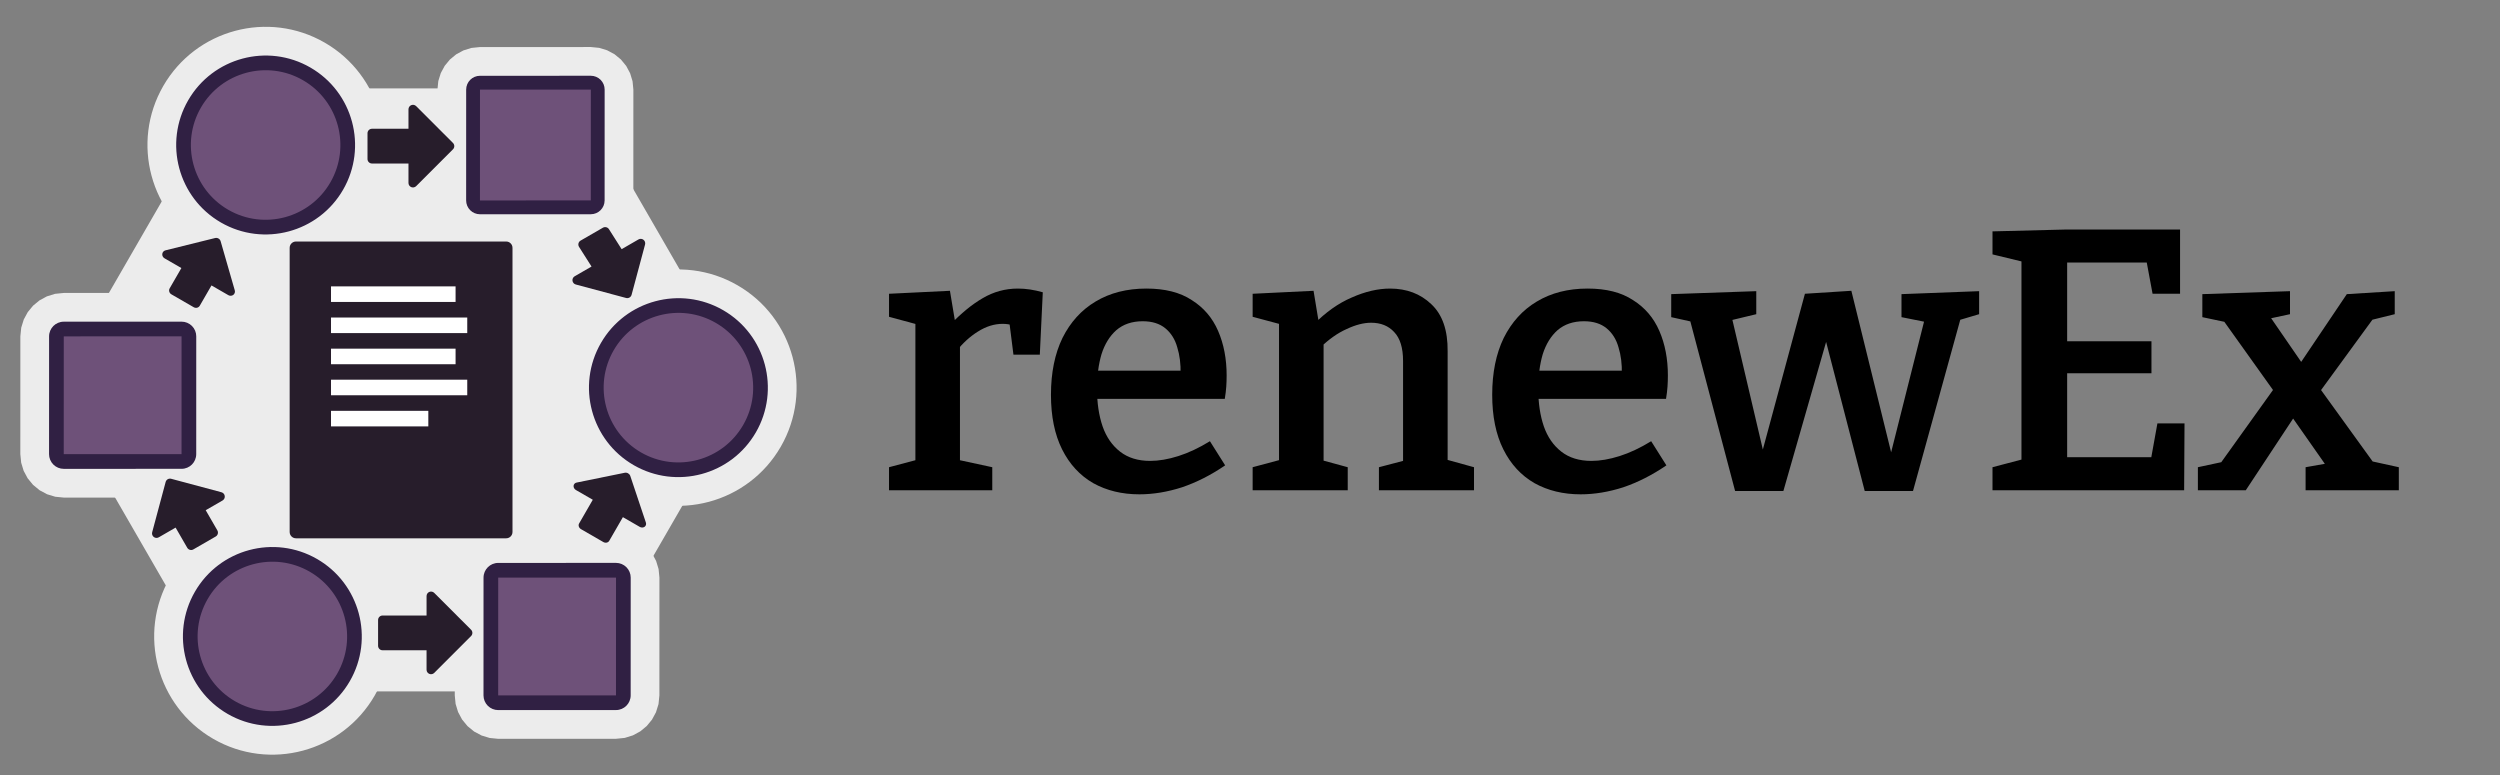 <?xml version="1.0" encoding="UTF-8" standalone="no"?>
<!DOCTYPE svg PUBLIC "-//W3C//DTD SVG 1.1//EN" "http://www.w3.org/Graphics/SVG/1.1/DTD/svg11.dtd">
<svg width="100%" height="100%" viewBox="0 0 558 173" version="1.1" xmlns="http://www.w3.org/2000/svg" xmlns:xlink="http://www.w3.org/1999/xlink" xml:space="preserve" xmlns:serif="http://www.serif.com/" style="fill-rule:evenodd;clip-rule:evenodd;stroke-linejoin:round;stroke-miterlimit:2;">
    <rect x="0" y="0" width="558" height="173" fill="#808080" stroke="none"/>
    <rect id="Artboard1" x="0" y="0" width="558" height="173" style="fill:none;"/>
    <g>
        <g opacity="0.85">
            <path d="M72.481,9.518c12.606,7.277 16.933,23.423 9.651,36.035c-7.281,12.611 -23.427,16.938 -36.033,9.66c-12.604,-7.277 -16.932,-23.424 -9.651,-36.035c7.282,-12.613 23.429,-16.938 36.033,-9.66Zm-9.689,16.782c-3.344,-1.93 -7.628,-0.779 -9.56,2.568c-1.932,3.346 -0.787,7.631 2.557,9.561c3.345,1.931 7.628,0.781 9.56,-2.566c1.932,-3.346 0.787,-7.632 -2.557,-9.563Z" style="fill:#fff;"/>
            <path d="M164.614,63.676c12.604,7.277 16.932,23.423 9.65,36.036c-7.281,12.611 -23.428,16.937 -36.033,9.66c-12.605,-7.278 -16.931,-23.425 -9.65,-36.036c7.281,-12.612 23.427,-16.938 36.033,-9.66Zm-9.69,16.783c-3.345,-1.931 -7.628,-0.78 -9.56,2.567c-1.932,3.346 -0.787,7.631 2.557,9.562c3.345,1.931 7.628,0.78 9.56,-2.566c1.932,-3.347 0.788,-7.632 -2.557,-9.563Z" style="fill:#fff;"/>
            <path d="M73.979,119.217c12.605,7.277 16.931,23.423 9.65,36.034c-7.282,12.613 -23.428,16.938 -36.032,9.661c-12.606,-7.278 -16.933,-23.423 -9.651,-36.035c7.281,-12.612 23.428,-16.938 36.033,-9.66Zm-9.689,16.782c-3.345,-1.931 -7.629,-0.779 -9.561,2.567c-1.932,3.347 -0.787,7.632 2.557,9.563c3.344,1.931 7.628,0.779 9.56,-2.567c1.932,-3.346 0.788,-7.632 -2.556,-9.563Z" style="fill:#fff;"/>
            <path d="M131.869,54.229l-0.002,0l-24.74,0.005l-1.86,-0.184l-1.773,-0.538l-1.634,-0.873l-1.447,-1.186l-1.186,-1.447l-0.873,-1.635l-0.538,-1.773l-0.184,-1.86l0.005,-24.738l0.193,-1.907l0.556,-1.792l0.876,-1.615l1.156,-1.401l1.401,-1.156l1.616,-0.877l1.791,-0.556c0,0 1.907,-0.193 1.906,-0.193l24.741,-0.007l1.861,0.184l1.772,0.539l1.635,0.872l1.447,1.187l1.186,1.447l0.873,1.635l0.538,1.772l0.184,1.861l-0.005,24.741l-0.193,1.908l-0.557,1.791l-0.877,1.616l-1.156,1.4l-1.401,1.155l-1.615,0.877l-1.791,0.555l-1.905,0.193Zm-9.496,-18.99l0.001,-5.748l-5.746,0.002c-0,-0 -0.002,5.747 -0.002,5.747l5.747,-0.001Z" style="fill:#fff;"/>
            <path d="M137.489,164.898l-26.293,0.005l-1.901,-0.188l-1.808,-0.55l-1.668,-0.89l-1.474,-1.208l-1.211,-1.476l-0.891,-1.669l-0.55,-1.809l-0.188,-1.9l0.006,-26.291l0.197,-1.946l0.567,-1.828l0.895,-1.648l1.179,-1.43l1.43,-1.179l1.648,-0.895l1.828,-0.567c-0,-0 1.946,-0.197 1.944,-0.197l26.295,-0.007l1.9,0.188l1.808,0.55l1.668,0.89l1.474,1.209l1.211,1.475l0.891,1.669l0.55,1.81l0.188,1.899l-0.007,26.293l-0.196,1.946l-0.567,1.827l-0.894,1.648l-1.18,1.43l-1.429,1.18l-1.649,0.895l-1.828,0.568l-1.945,0.196Zm-9.689,-19.378l0.002,-6.912l-6.913,0.002l-0.002,6.911l6.913,-0.001Z" style="fill:#fff;"/>
            <path d="M40.52,111.054l-26.292,0.005l-1.901,-0.188l-1.809,-0.55l-1.668,-0.891l-1.473,-1.208l-1.211,-1.475l-0.891,-1.669l-0.55,-1.809l-0.188,-1.9l0.006,-26.291l0.197,-1.946l0.567,-1.828l0.895,-1.649l1.179,-1.429l1.43,-1.18l1.648,-0.894l1.828,-0.568c-0,0 1.946,-0.196 1.944,-0.196l26.294,-0.007l1.9,0.188l1.809,0.549l1.668,0.891l1.476,1.21l1.21,1.477l0.89,1.667l0.549,1.809l0.188,1.899l-0.006,26.293l-0.196,1.946l-0.568,1.828l-0.894,1.648l-1.18,1.43l-1.429,1.179l-1.649,0.895l-1.827,0.567l-1.946,0.197Zm-9.687,-19.378l0.001,-6.913l-6.913,0.002l-0.002,6.912l6.914,-0.001Z" style="fill:#fff;"/>
            <path d="M131.976,25.976l31.644,54.807c2.231,3.864 2.23,8.624 -0,12.487l-31.643,54.807c-2.231,3.864 -6.353,6.244 -10.814,6.244l-63.286,-0.001c-4.461,0.001 -8.583,-2.379 -10.814,-6.243l-31.643,-54.807c-2.23,-3.863 -2.23,-8.623 0,-12.487l31.643,-54.807c2.231,-3.863 6.353,-6.243 10.814,-6.243l63.286,-0c4.461,0 8.583,2.38 10.813,6.243Z" style="fill:#fff;"/>
        </g>
        <path d="M69.275,15.071c9.541,5.509 12.815,17.729 7.304,27.276c-5.511,9.545 -17.732,12.821 -27.274,7.313c-9.54,-5.508 -12.814,-17.731 -7.303,-27.276c5.511,-9.547 17.733,-12.821 27.273,-7.313Zm-3.277,5.676c-6.408,-3.699 -14.617,-1.498 -18.319,4.914c-3.702,6.413 -1.504,14.622 4.904,18.322c6.409,3.7 14.617,1.499 18.319,-4.913c3.702,-6.412 1.505,-14.623 -4.904,-18.323Z" style="fill:#302043;"/>
        <path d="M67.636,17.909c7.975,4.605 10.71,14.821 6.104,22.799c-4.606,7.978 -14.821,10.718 -22.796,6.113c-7.975,-4.604 -10.71,-14.82 -6.104,-22.798c4.607,-7.979 14.821,-10.718 22.796,-6.114Z" style="fill:#6e5179;"/>
        <path d="M161.407,69.23c9.541,5.508 12.815,17.729 7.304,27.275c-5.511,9.546 -17.733,12.822 -27.273,7.313c-9.542,-5.508 -12.815,-17.73 -7.304,-27.275c5.512,-9.547 17.732,-12.822 27.273,-7.313Zm-3.277,5.676c-6.408,-3.7 -14.618,-1.498 -18.32,4.914c-3.702,6.412 -1.504,14.621 4.905,18.321c6.409,3.7 14.617,1.499 18.319,-4.913c3.702,-6.412 1.505,-14.622 -4.904,-18.322Z" style="fill:#302043;"/>
        <path d="M159.769,72.068c7.975,4.605 10.71,14.82 6.103,22.799c-4.606,7.978 -14.821,10.717 -22.796,6.113c-7.975,-4.605 -10.71,-14.82 -6.103,-22.799c4.606,-7.978 14.82,-10.717 22.796,-6.113Z" style="fill:#6e5179;"/>
        <path d="M70.773,124.77c9.54,5.508 12.815,17.727 7.306,27.269c-5.509,9.543 -17.728,12.815 -27.269,7.307c-9.541,-5.509 -12.816,-17.727 -7.307,-27.27c5.509,-9.542 17.729,-12.815 27.27,-7.306Zm-3.276,5.674c-6.409,-3.7 -14.617,-1.5 -18.318,4.91c-3.7,6.409 -1.501,14.618 4.907,18.318c6.408,3.699 14.616,1.499 18.317,-4.91c3.701,-6.41 1.502,-14.618 -4.906,-18.318Z" style="fill:#302043;"/>
        <path d="M69.135,127.607c7.975,4.605 10.711,14.818 6.107,22.793c-4.605,7.976 -14.818,10.713 -22.793,6.108c-7.976,-4.604 -10.712,-14.817 -6.107,-22.793c4.604,-7.975 14.818,-10.712 22.793,-6.108Z" style="fill:#6e5179;"/>
        <path d="M131.867,47.817l-24.74,0.005c-0.817,-0 -1.601,-0.325 -2.18,-0.903c-0.578,-0.579 -0.903,-1.363 -0.903,-2.181l0.005,-24.738c0,-1.704 1.381,-3.084 3.084,-3.084l24.74,-0.007c0.817,-0 1.602,0.324 2.18,0.903c0.579,0.578 0.903,1.363 0.903,2.181l-0.005,24.741c0,1.702 -1.381,3.083 -3.084,3.083Zm-3.083,-6.166l0.004,-18.574l-18.571,0.005l-0.004,18.571l18.571,-0.002Z" style="fill:#302043;"/>
        <path d="M131.867,44.734l-24.74,0.004l0.006,-24.738l24.74,-0.007l-0.006,24.741Z" style="fill:#6e5179;"/>
        <path d="M137.488,158.486l-26.293,0.005c-0.869,-0 -1.703,-0.345 -2.317,-0.96c-0.615,-0.614 -0.961,-1.448 -0.961,-2.318l0.006,-26.291c0,-1.81 1.468,-3.278 3.278,-3.278l26.293,-0.007c0.869,0 1.703,0.346 2.317,0.961c0.615,0.614 0.961,1.448 0.961,2.317l-0.007,26.293c-0,1.81 -1.467,3.278 -3.277,3.278Zm-3.277,-6.554l0.004,-19.738l-19.737,0.005l-0.004,19.736l19.737,-0.003Z" style="fill:#302043;"/>
        <path d="M137.488,155.208l-26.293,0.005l0.006,-26.291l26.293,-0.007l-0.006,26.293Z" style="fill:#6e5179;"/>
        <path d="M40.519,104.642l-26.292,0.005c-0.869,-0 -1.702,-0.346 -2.317,-0.961c-0.615,-0.614 -0.961,-1.448 -0.961,-2.317l0.006,-26.291c0,-1.81 1.468,-3.278 3.278,-3.278l26.292,-0.007c0.87,0 1.704,0.346 2.319,0.96c0.613,0.614 0.959,1.448 0.959,2.318l-0.006,26.293c-0,1.81 -1.468,3.278 -3.278,3.278Zm-3.275,-6.555l0.004,-19.738l-19.738,0.005l-0.004,19.736l19.738,-0.003Z" style="fill:#302043;"/>
        <path d="M40.519,101.364l-26.292,0.005l0.006,-26.291l26.292,-0.007l-0.006,26.293Z" style="fill:#6e5179;"/>
        <path d="M82.025,35.495l0,-5.754c0,-0.554 0.45,-1.004 1.003,-1.003l8.144,-0l0,-4.342c0,-0.405 0.244,-0.771 0.619,-0.926c0.375,-0.155 0.806,-0.069 1.093,0.217l8.221,8.221c0.392,0.392 0.392,1.028 0.001,1.418l-8.222,8.223c-0.287,0.286 -0.719,0.372 -1.093,0.217c-0.374,-0.155 -0.619,-0.521 -0.619,-0.926l0,-4.342l-8.144,-0c-0.554,-0 -1.002,-0.449 -1.003,-1.003Z" style="fill:#271d2b;"/>
        <path d="M129.588,53.701l4.984,-2.877c0.48,-0.277 1.093,-0.112 1.37,0.367l2.808,4.421l3.76,-2.171c0.351,-0.202 0.79,-0.173 1.111,0.073c0.322,0.247 0.463,0.663 0.359,1.055l-3.01,11.231c-0.143,0.535 -0.693,0.852 -1.228,0.708l-11.231,-3.009c-0.392,-0.104 -0.681,-0.436 -0.734,-0.838c-0.053,-0.402 0.141,-0.795 0.492,-0.999l3.76,-2.17l-2.808,-4.421c-0.277,-0.48 -0.113,-1.093 0.367,-1.37Z" style="fill:#271d2b;"/>
        <path d="M84.388,144.14l0,-5.756c-0.001,-0.553 0.449,-1.003 1.003,-1.002l9.817,-0l-0,-4.342c0,-0.406 0.244,-0.771 0.619,-0.926c0.374,-0.155 0.805,-0.069 1.092,0.217l8.223,8.222c0.391,0.391 0.391,1.026 -0.001,1.418l-8.221,8.222c-0.288,0.286 -0.718,0.373 -1.093,0.217c-0.375,-0.155 -0.619,-0.521 -0.619,-0.926l-0,-4.342l-9.818,-0c-0.554,-0 -1.002,-0.449 -1.002,-1.002Z" style="fill:#271d2b;"/>
        <path d="M48.146,119.749l-4.984,2.877c-0.48,0.277 -1.093,0.112 -1.37,-0.367l-2.597,-4.5l-3.761,2.171c-0.351,0.203 -0.79,0.174 -1.111,-0.073c-0.321,-0.247 -0.463,-0.663 -0.359,-1.055l3.01,-11.231c0.143,-0.535 0.694,-0.852 1.228,-0.709l11.231,3.01c0.391,0.105 0.682,0.435 0.734,0.837c0.053,0.402 -0.141,0.796 -0.492,0.999l-3.761,2.171l2.599,4.5c0.277,0.479 0.112,1.093 -0.367,1.37Z" style="fill:#271d2b;"/>
        <path d="M43.239,68.573l-4.984,-2.878c-0.48,-0.276 -0.652,-0.875 -0.386,-1.337l2.616,-4.53l-3.76,-2.171c-0.352,-0.202 -0.551,-0.588 -0.505,-0.979c0.046,-0.391 0.328,-0.707 0.715,-0.803l11.079,-2.747c0.528,-0.131 1.078,0.187 1.229,0.709l3.16,10.969c0.11,0.383 -0.023,0.784 -0.338,1.02c-0.315,0.235 -0.749,0.256 -1.1,0.053l-3.76,-2.171l-2.615,4.53c-0.267,0.462 -0.872,0.612 -1.351,0.335Z" style="fill:#271d2b;"/>
        <path d="M134.665,120.984l-4.984,-2.877c-0.48,-0.277 -0.67,-0.845 -0.425,-1.27l3.054,-5.29l-3.76,-2.171c-0.351,-0.202 -0.559,-0.573 -0.528,-0.937c0.032,-0.365 0.297,-0.652 0.672,-0.729l10.758,-2.19c0.512,-0.105 1.062,0.212 1.228,0.708l3.483,10.413c0.12,0.363 0.004,0.736 -0.296,0.946c-0.3,0.209 -0.725,0.214 -1.077,0.011l-3.76,-2.171l-3.053,5.29c-0.246,0.425 -0.832,0.544 -1.312,0.267Z" style="fill:#271d2b;"/>
    </g>
    <path d="M198.43,109.421l0,-5.14l6.881,-1.824l-0.995,1.576l0,-33.16l1.161,1.741l-7.047,-1.907l0,-5.14l13.596,-0.663l1.326,7.958l-1.326,-0.331c2.487,-2.598 4.919,-4.587 7.295,-5.969c2.432,-1.437 5.057,-2.155 7.875,-2.155c1.769,0 3.62,0.276 5.555,0.829l-0.664,13.927l-5.885,0l-1.078,-8.539l0.912,1.99c-0.332,-0.111 -0.691,-0.194 -1.078,-0.249c-0.387,-0.055 -0.774,-0.083 -1.16,-0.083c-1.88,0 -3.731,0.58 -5.555,1.741c-1.768,1.105 -3.371,2.57 -4.808,4.394l0.829,-2.736l0,28.352l-1.243,-1.576l8.455,1.824l0,5.14l-23.046,0Z" style="fill-rule:nonzero;"/>
    <path d="M254.305,110.333c-3.869,0 -7.296,-0.829 -10.28,-2.487c-2.984,-1.713 -5.306,-4.228 -6.964,-7.544c-1.658,-3.316 -2.487,-7.378 -2.487,-12.186c0,-4.919 0.857,-9.147 2.57,-12.684c1.769,-3.537 4.228,-6.245 7.378,-8.124c3.206,-1.934 6.992,-2.901 11.358,-2.901c4.145,0 7.516,0.856 10.113,2.569c2.653,1.658 4.615,3.952 5.886,6.881c1.271,2.929 1.907,6.245 1.907,9.948c0,0.829 -0.028,1.658 -0.083,2.487c-0.055,0.829 -0.166,1.741 -0.332,2.736l-30.838,0l0,-6.301l22.134,0l-1.161,0.746c0.056,-2.21 -0.193,-4.2 -0.746,-5.968c-0.497,-1.769 -1.381,-3.178 -2.652,-4.228c-1.272,-1.05 -2.957,-1.575 -5.057,-1.575c-2.377,0 -4.339,0.663 -5.886,1.989c-1.492,1.327 -2.598,3.123 -3.316,5.389c-0.663,2.266 -0.995,4.836 -0.995,7.709c-0,3.151 0.415,5.942 1.244,8.373c0.828,2.377 2.127,4.256 3.896,5.637c1.768,1.382 4.007,2.073 6.715,2.073c1.934,0 4.034,-0.359 6.3,-1.078c2.266,-0.718 4.615,-1.824 7.046,-3.316l3.399,5.389c-3.15,2.155 -6.355,3.785 -9.616,4.891c-3.261,1.05 -6.439,1.575 -9.533,1.575Z" style="fill-rule:nonzero;"/>
    <path d="M279.589,109.421l0,-5.14l7.129,-1.906l-1.243,1.492l0,-32.911l1.243,1.658l-7.129,-1.907l0,-5.14l13.595,-0.663l1.327,8.041l-1.327,-0.497c2.708,-2.763 5.555,-4.781 8.539,-6.052c2.984,-1.326 5.831,-1.989 8.539,-1.989c3.703,0 6.77,1.16 9.202,3.481c2.487,2.322 3.702,5.831 3.647,10.529l0,25.45l-0.995,-1.492l6.881,1.906l0,5.14l-21.222,0l0,-5.14l6.632,-1.741l-1.244,1.575l0,-23.543c0,-2.929 -0.663,-5.085 -1.989,-6.466c-1.272,-1.382 -2.985,-2.073 -5.14,-2.073c-1.658,0 -3.482,0.47 -5.472,1.41c-1.989,0.884 -3.951,2.266 -5.885,4.145l0.746,-1.575l0,28.102l-0.995,-1.575l6.383,1.741l0,5.14l-21.222,0Z" style="fill-rule:nonzero;"/>
    <path d="M352.789,110.333c-3.868,0 -7.295,-0.829 -10.279,-2.487c-2.985,-1.713 -5.306,-4.228 -6.964,-7.544c-1.658,-3.316 -2.487,-7.378 -2.487,-12.186c0,-4.919 0.857,-9.147 2.57,-12.684c1.769,-3.537 4.228,-6.245 7.378,-8.124c3.205,-1.934 6.991,-2.901 11.357,-2.901c4.145,0 7.516,0.856 10.114,2.569c2.653,1.658 4.615,3.952 5.886,6.881c1.271,2.929 1.907,6.245 1.907,9.948c-0,0.829 -0.028,1.658 -0.083,2.487c-0.056,0.829 -0.166,1.741 -0.332,2.736l-30.839,0l-0,-6.301l22.135,0l-1.161,0.746c0.055,-2.21 -0.193,-4.2 -0.746,-5.968c-0.497,-1.769 -1.382,-3.178 -2.653,-4.228c-1.271,-1.05 -2.957,-1.575 -5.057,-1.575c-2.376,0 -4.338,0.663 -5.886,1.989c-1.492,1.327 -2.597,3.123 -3.316,5.389c-0.663,2.266 -0.994,4.836 -0.994,7.709c-0,3.151 0.414,5.942 1.243,8.373c0.829,2.377 2.128,4.256 3.896,5.637c1.769,1.382 4.007,2.073 6.715,2.073c1.935,0 4.035,-0.359 6.301,-1.078c2.266,-0.718 4.614,-1.824 7.046,-3.316l3.399,5.389c-3.15,2.155 -6.356,3.785 -9.616,4.891c-3.261,1.05 -6.439,1.575 -9.534,1.575Z" style="fill-rule:nonzero;"/>
    <path d="M424.414,65.65l17.326,-0.663l0,5.14l-5.305,1.575l1.326,-1.161l-10.777,39.046l-10.777,0l-9.533,-36.808l1.907,0.083l-10.529,36.725l-10.777,0l-10.196,-38.631l1.16,0.994l-5.222,-1.16l0,-5.14l18.984,-0.663l0,5.14l-6.549,1.575l1.077,-0.912l7.71,32.828l-1.658,0l10.279,-38.051l10.363,-0.663l9.616,39.046l-1.492,0l8.29,-32.911l0.995,0.994l-6.218,-1.243l0,-5.14Z" style="fill-rule:nonzero;"/>
    <path d="M481.532,94.499l6.052,0l-0.083,14.922l-42.776,0l0,-5.14l7.875,-2.072l-1.409,2.072l0,-47.667l1.409,2.073l-7.875,-1.907l0,-5.14l16.497,-0.414l25.367,0l0,14.341l-6.135,0l-1.575,-8.456l1.99,1.493l-21.139,0l1.658,-1.658l0,20.89l-1.658,-1.658l20.476,0l0,7.13l-20.476,0l1.658,-1.824l0,22.217l-1.658,-1.658l22.134,0l-1.99,1.658l1.658,-9.202Z" style="fill-rule:nonzero;"/>
    <path d="M490.568,109.421l0,-5.14l6.964,-1.492l-2.487,1.409l13.181,-18.403l2.238,-0.332l13.347,-19.813l10.694,-0.663l0,5.14l-7.047,1.741l2.902,-1.658l-12.767,17.491l-2.155,0.249l-14.176,21.471l-10.694,0Zm24.041,-0l0,-5.14l5.637,-0.995l-0.58,1.327l-10.86,-15.502l-13.43,-18.819l2.073,1.741l-5.886,-1.243l0,-5.14l19.564,-0.663l0,5.14l-5.803,1.243l0.746,-1.575l9.7,14.093l14.673,20.31l-1.824,-1.409l6.798,1.492l0,5.14l-20.808,-0Z" style="fill-rule:nonzero;"/>
    <path d="M114.388,55.314l0,63.425c0,0.779 -0.631,1.41 -1.409,1.41l-46.918,-0c-0.778,-0 -1.409,-0.631 -1.409,-1.41l-0,-63.425c-0,-0.778 0.631,-1.409 1.409,-1.409l46.918,-0c0.778,-0 1.409,0.631 1.409,1.409Z" style="fill:#271d2b;"/>
    <rect x="73.881" y="63.92" width="27.803" height="3.475" style="fill:#fff;"/>
    <rect x="73.881" y="70.871" width="30.409" height="3.475" style="fill:#fff;"/>
    <rect x="73.881" y="77.821" width="27.803" height="3.475" style="fill:#fff;"/>
    <rect x="73.881" y="84.747" width="30.409" height="3.475" style="fill:#fff;"/>
    <rect x="73.881" y="91.698" width="21.721" height="3.475" style="fill:#fff;"/>
</svg>

